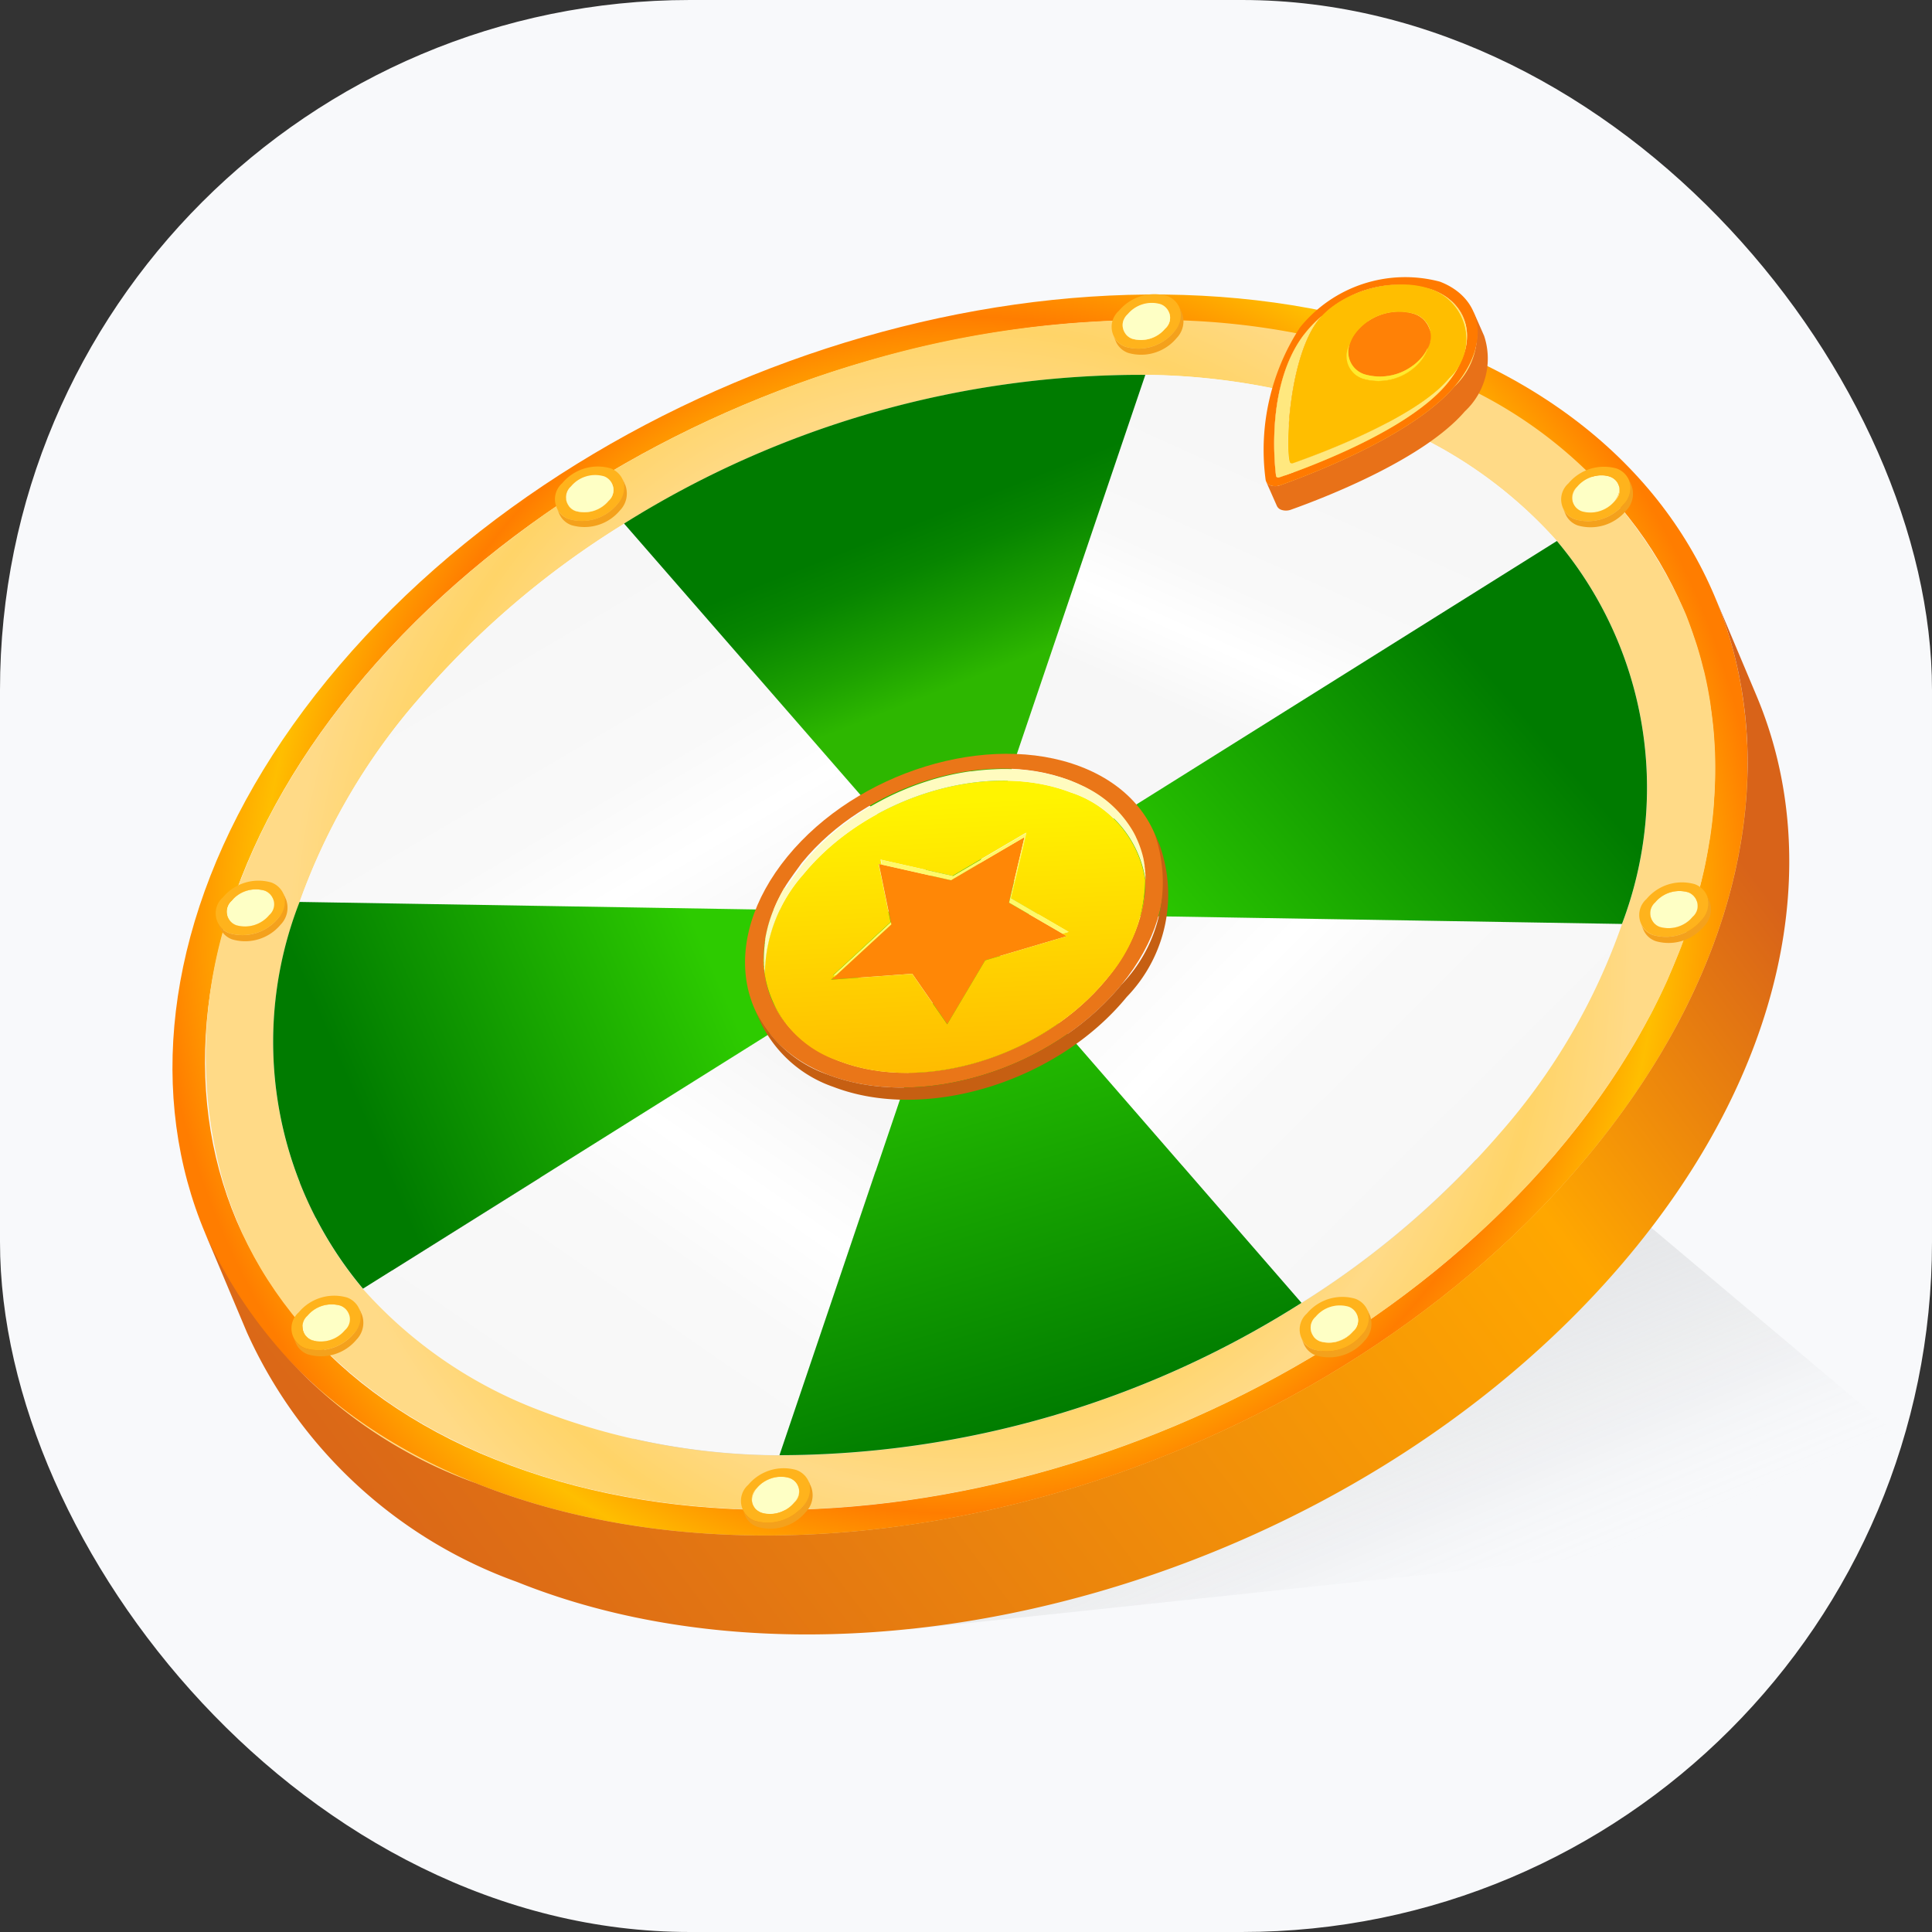 <svg height="56" viewBox="0 0 56 56" width="56" xmlns="http://www.w3.org/2000/svg" xmlns:xlink="http://www.w3.org/1999/xlink"><rect x="0" y="0" width="56" height="56" fill="#333333" stroke="none"/><clipPath id="a"><rect height="56" rx="20" width="56" x=".372"/></clipPath><linearGradient id="b" gradientUnits="objectBoundingBox" x1=".145" x2=".951" y1=".31" y2=".828"><stop offset="0" stop-color="#6d6f71" stop-opacity=".6"/><stop offset=".192" stop-color="#959595" stop-opacity=".514"/><stop offset=".437" stop-color="#a7a7a7" stop-opacity=".235"/><stop offset=".704" stop-color="#828688" stop-opacity=".063"/><stop offset=".861" stop-color="#fff" stop-opacity="0"/><stop offset="1" stop-color="#fff" stop-opacity="0"/></linearGradient><linearGradient id="c" gradientUnits="objectBoundingBox" x1=".268" x2=".755" y1=".95" y2=".313"><stop offset="0" stop-color="#f7f7f7"/><stop offset=".498" stop-color="#f9f9f9"/><stop offset=".728" stop-color="#fff"/><stop offset="1" stop-color="#f7f7f7"/></linearGradient><radialGradient id="d" cx=".5" cy=".5" gradientTransform="matrix(.788 0 0 1 .106 0)" gradientUnits="objectBoundingBox" r=".571"><stop offset="0" stop-color="#ff7d00"/><stop offset=".129" stop-color="#ffbe00"/><stop offset=".265" stop-color="#ff7d00"/><stop offset=".394" stop-color="#ffbe00"/><stop offset=".508" stop-color="#ff7d00"/><stop offset=".625" stop-color="#ffbe00"/><stop offset=".745" stop-color="#ff7d00"/><stop offset=".869" stop-color="#ffbe00"/><stop offset="1" stop-color="#ff7d00"/></radialGradient><linearGradient id="e" gradientUnits="objectBoundingBox" x1=".817" x2=".121" y1=".549" y2=".135"><stop offset="0" stop-color="#f7f7f7"/><stop offset=".444" stop-color="#f9f9f9"/><stop offset=".649" stop-color="#fff"/><stop offset="1" stop-color="#f7f7f7"/></linearGradient><radialGradient id="f" cx=".5" cy=".5" gradientTransform="matrix(.788 0 0 1 .106 0)" gradientUnits="objectBoundingBox" r=".571"><stop offset="0" stop-color="#ffda87"/><stop offset=".128" stop-color="#ffd468"/><stop offset=".265" stop-color="#ffda87"/><stop offset=".394" stop-color="#ffd468"/><stop offset=".508" stop-color="#ffda87"/><stop offset=".625" stop-color="#ffd468"/><stop offset=".745" stop-color="#ffda87"/><stop offset=".869" stop-color="#ffd468"/><stop offset="1" stop-color="#ffda87"/></radialGradient><linearGradient id="g" x1=".147" x2=".766" xlink:href="#c" y1=".389" y2="1.004"/><linearGradient id="h" x1=".631" x2=".41" xlink:href="#c" y1=".2" y2=".645"/><linearGradient id="i" gradientUnits="objectBoundingBox" x1=".664" x2=".553" y1=".566" y2=".276"><stop offset="0" stop-color="#2db700"/><stop offset=".287" stop-color="#1da100"/><stop offset=".739" stop-color="#078500"/><stop offset="1" stop-color="#007b00"/></linearGradient><linearGradient id="j" gradientUnits="objectBoundingBox" x1=".683" x2=".117" y1=".355" y2=".492"><stop offset="0" stop-color="#2dcb00"/><stop offset="1" stop-color="#007b00"/></linearGradient><linearGradient id="k" x1=".182" x2=".857" xlink:href="#j" y1=".855" y2=".529"/><linearGradient id="l" x1=".284" x2=".523" xlink:href="#j" y1=".103" y2=".941"/><linearGradient id="m" gradientUnits="objectBoundingBox" x1=".057" x2="1.005" y1=".841" y2=".353"><stop offset="0" stop-color="#d86319"/><stop offset=".765" stop-color="#ffa700"/><stop offset="1" stop-color="#d86319"/></linearGradient><linearGradient id="n" gradientUnits="objectBoundingBox" x1=".479" x2=".545" y1=".126" y2="1.264"><stop offset="0" stop-color="#fff400"/><stop offset="1" stop-color="#ffa400"/></linearGradient><g transform="translate(-.372)"><rect fill="#f8f9fb" height="56" rx="20" width="56" x=".372"/><g clip-path="url(#a)"><path d="m591.344 639.147 31.415-3.328-12.289-10.346-37.756.736z" fill="url(#b)" transform="translate(-564.646 -591.918)"/><path d="m663.977 496.4-5.312 15.714a19.5 19.5 0 0 1 -7-1.323 13.025 13.025 0 0 1 -5.074-3.5z" fill="url(#c)" transform="translate(-635.7 -469.934)"/><path d="m621.766 336.384 1.208 2.869c1.947 4.625.8 10.469-3.725 15.775-7.438 8.716-21.19 12.679-30.716 8.851a13.08 13.08 0 0 1 -7.507-6.939l-1.208-2.869a13.08 13.08 0 0 0 7.507 6.939c9.526 3.828 23.278-.135 30.716-8.851 4.528-5.306 5.672-11.15 3.725-15.775z" fill="#ffda87" transform="translate(-572.592 -318.706)"/><path d="m582.927 171.45c9.937 3.993 11.7 14.6 3.944 23.693s-22.1 13.226-32.041 9.233-11.7-14.6-3.944-23.694 22.104-13.225 32.041-9.232zm-27.516 32.25c9.526 3.828 23.278-.134 30.716-8.851s5.745-18.885-3.781-22.714-23.279.134-30.717 8.851-5.745 18.886 3.781 22.714" fill="url(#d)" transform="translate(-540.679 -161.391)"/><path d="m963.281 496.582 9.81 11.288a25.429 25.429 0 0 0 5.772-4.947 18.267 18.267 0 0 0 3.519-6.041z" fill="url(#e)" transform="translate(-934.996 -470.106)"/><path d="m564.254 209.791c.031.068.061.137.093.2q.131.277.277.547c.015.027.028.055.043.082.113.206.235.409.361.609.036.057.075.113.112.169q.143.217.3.43.069.1.141.191c.106.14.216.277.328.413.044.053.087.108.133.161.158.185.322.367.494.544l.057.056q.232.236.48.463c.057.052.116.1.174.155q.2.18.416.353c.063.051.125.1.19.153q.247.195.508.38c.04.028.078.058.119.087q.324.227.67.44c.054.033.11.065.164.1q.267.16.544.313c.079.043.16.086.24.128q.267.14.544.272c.073.035.146.071.22.106.26.12.524.236.8.345 9.526 3.828 23.278-.135 30.716-8.851l.021-.025c.252-.3.492-.6.724-.895.079-.1.153-.206.23-.308.155-.208.307-.417.453-.626.082-.118.162-.237.241-.356q.2-.3.389-.607c.07-.114.141-.227.208-.341.135-.229.262-.457.385-.686.047-.087.1-.174.142-.261q.243-.469.454-.938c.033-.074.061-.148.093-.222.1-.242.205-.484.3-.726.042-.111.08-.222.12-.332.074-.208.144-.416.209-.623.036-.116.071-.232.1-.348.06-.21.114-.419.164-.628.026-.106.053-.211.076-.316q.087-.4.149-.792c.008-.046.018-.093.025-.139.046-.307.08-.613.105-.917.008-.091.01-.182.016-.273.013-.214.023-.428.026-.64 0-.111 0-.22 0-.33q0-.293-.021-.582c-.006-.108-.012-.217-.022-.325-.018-.208-.043-.414-.071-.619-.012-.087-.021-.174-.035-.261-.046-.288-.1-.573-.167-.854-.01-.044-.024-.086-.035-.13-.059-.239-.125-.475-.2-.708-.009-.027-.019-.053-.027-.08-.022-.066-.046-.131-.068-.2-.064-.184-.13-.366-.2-.545a13.032 13.032 0 0 0 -7.561-7.084 21.5 21.5 0 0 0 -7.772-1.458 29.226 29.226 0 0 0 -8.369 1.179q-.521.15-1.039.319c-.792.258-1.577.551-2.351.871a31.986 31.986 0 0 0 -4.236 2.132c-.43.258-.856.523-1.272.8-.476.319-.939.654-1.394 1-.414.313-.823.633-1.218.967q-.83.7-1.6 1.462l-.023.024q-.754.749-1.443 1.554a22.375 22.375 0 0 0 -2.364 3.321q-.243.42-.459.841a17.992 17.992 0 0 0 -.761 1.685 13.389 13.389 0 0 0 -.532 8.854 11.421 11.421 0 0 0 .486 1.32zm1.722-9.459a18.357 18.357 0 0 1 3.478-5.918 25.5 25.5 0 0 1 5.934-5.048 28.228 28.228 0 0 1 15.109-4.312 19.432 19.432 0 0 1 6.858 1.321 13.029 13.029 0 0 1 5.066 3.495 11.1 11.1 0 0 1 1.887 11.1 18.271 18.271 0 0 1 -3.519 6.041 25.428 25.428 0 0 1 -5.772 4.947 28.276 28.276 0 0 1 -15.13 4.415 19.494 19.494 0 0 1 -7-1.323 13.026 13.026 0 0 1 -5.074-3.5 11.131 11.131 0 0 1 -1.838-11.21" fill="url(#f)" transform="translate(-556.92 -174.188)"/><path d="m622.536 290.844 9.806 11.284-19.217-.317a18.359 18.359 0 0 1 3.478-5.918 25.506 25.506 0 0 1 5.933-5.049z" fill="url(#g)" transform="translate(-604.069 -275.667)"/><path d="m975.544 213.655a13.03 13.03 0 0 1 5.066 3.495l-17.21 10.775 5.283-15.591a19.432 19.432 0 0 1 6.861 1.321z" fill="url(#h)" transform="translate(-935.111 -201.469)"/><path d="m799.6 212.255-5.283 15.591-9.826-11.28a28.228 28.228 0 0 1 15.109-4.311z" fill="url(#i)" transform="translate(-766.03 -201.39)"/><path d="m619.724 490.837-17.379 10.893a11.13 11.13 0 0 1 -1.838-11.21z" fill="url(#j)" transform="translate(-591.452 -464.377)"/><path d="m980.592 300.018a11.1 11.1 0 0 1 1.887 11.1l-19.1-.315z" fill="url(#k)" transform="translate(-935.093 -284.337)"/><path d="m871.729 496.581 9.81 11.288a28.277 28.277 0 0 1 -15.13 4.415z" fill="url(#l)" transform="translate(-843.443 -470.105)"/><path d="m607.1 329.438 1.208 2.869c2.031 4.824.837 10.92-3.886 16.455-7.759 9.092-22.1 13.226-32.041 9.233a13.645 13.645 0 0 1 -7.831-7.238l-1.208-2.869a13.645 13.645 0 0 0 7.831 7.238c9.937 3.993 24.282-.14 32.041-9.233 4.725-5.535 5.918-11.631 3.886-16.455z" fill="url(#m)" transform="translate(-557.023 -312.142)"/><path d="m1056.851 174.474-.078-.177a.821.821 0 0 1 .591-.03.413.413 0 0 1 .24.214l.078.177a.413.413 0 0 0 -.24-.214.821.821 0 0 0 -.591.03z" fill="#ffb31c" transform="translate(-1023.353 -165.452)"/><path d="m1047.848 175.974a.48.48 0 0 0 -.107.5l-.078-.177a.479.479 0 0 1 .106-.5.927.927 0 0 1 .364-.263l.006.014v.007l.007.015.007.015.007.015.007.015.006.015.006.014v.01.007.008.008.008.008.007s0 0 0 0a.925.925 0 0 0 -.331.274z" fill="#ffb31c" transform="translate(-1014.714 -166.689)"/><path d="m1049.5 178.891.078.177a.479.479 0 0 1 -.106.5.913.913 0 0 1 -.955.293.41.41 0 0 1 -.239-.214l-.078-.177a.413.413 0 0 0 .24.214.912.912 0 0 0 .955-.293.479.479 0 0 0 .105-.5z" fill="#feffc5" transform="translate(-1015.253 -169.862)"/><path d="m1043.428 169.649a.617.617 0 0 1 .195 1.043 1.339 1.339 0 0 1 -1.4.43.616.616 0 0 1 -.195-1.043 1.339 1.339 0 0 1 1.4-.43zm-1.015 1.239a.912.912 0 0 0 .955-.293.42.42 0 0 0 -.133-.711.912.912 0 0 0 -.955.293.42.42 0 0 0 .133.711" fill="#ffb31c" transform="translate(-1009.224 -161.07)"/><path d="m1048.725 174.266a.42.42 0 0 1 .133.711.913.913 0 0 1 -.955.293.42.42 0 0 1 -.133-.711.912.912 0 0 1 .955-.293z" fill="#feffc5" transform="translate(-1014.714 -165.451)"/><path d="m1044.57 176.433.078.177a.7.7 0 0 1 -.157.729 1.339 1.339 0 0 1 -1.4.43.606.606 0 0 1 -.352-.315l-.078-.177a.605.605 0 0 0 .351.315 1.339 1.339 0 0 0 1.4-.43.7.7 0 0 0 .158-.729z" fill="#f4a11c" transform="translate(-1010.015 -167.539)"/><g fill="#ffb31c"><path d="m762.95 266.123-.078-.177c.031-.013.061-.024.093-.033l.009.021.01.022.01.023.006.021.01.023.01.023.01.022.009.021c-.027.011-.058.021-.089.034z" transform="translate(-745.593 -252.104)"/><path d="m760.29 266.7a.983.983 0 0 0 -.155.081l-.039-.089-.039-.088a.992.992 0 0 1 .155-.081l.006.013.006.014.006.015.006.015.007.015.006.015.006.014.006.013v.007.008.008.008.008.008.008z" transform="translate(-742.932 -252.68)"/><path d="m764.784 265.5a.941.941 0 0 0 -.145.033l-.078-.177a.951.951 0 0 1 .145-.033v.012l.005.012.006.013.006.013.006.013.006.013.005.012.005.011v.009.01.01.01.01.01.01z" transform="translate(-747.188 -251.543)"/><path d="m767.285 265.348-.078-.177a.849.849 0 0 1 .116-.009l.009.021.01.022.01.023.01.023.01.023.01.023.01.022.009.021a.859.859 0 0 0 -.116.008z" transform="translate(-749.69 -251.395)"/><path d="m756.58 268.35-.078-.177a.883.883 0 0 1 .2-.17l.009.021.01.022.01.023.01.023.01.023.01.023.01.022.009.021a.879.879 0 0 0 -.2.169z" transform="translate(-739.572 -254.08)"/><path d="m756.452 271.273-.008.009-.078-.177.007-.009z" transform="translate(-739.444 -257.003)"/><path d="m769.635 265.381a.671.671 0 0 0 -.244-.042l-.078-.177a.674.674 0 0 1 .244.042.412.412 0 0 1 .239.214l.078.177a.412.412 0 0 0 -.239-.214z" transform="translate(-751.68 -251.395)"/><path d="m754.066 271.437a.48.48 0 0 0 -.107.5l-.078-.177a.48.48 0 0 1 .107-.5l.009.021.01.022.01.023.01.023.01.023.01.023.01.022.009.021z" transform="translate(-737.066 -257.158)"/></g><path d="m755.721 269.829.078.177a.48.48 0 0 1 -.107.5.912.912 0 0 1 -.955.293.412.412 0 0 1 -.239-.214l-.078-.177a.412.412 0 0 0 .239.214.912.912 0 0 0 .955-.293.48.48 0 0 0 .107-.5z" fill="#feffc5" transform="translate(-737.605 -255.805)"/><path d="m749.648 260.594a.616.616 0 0 1 .195 1.043 1.338 1.338 0 0 1 -1.4.43.616.616 0 0 1 -.195-1.043 1.339 1.339 0 0 1 1.4-.43zm-1.015 1.239a.912.912 0 0 0 .955-.293.42.42 0 0 0 -.133-.711.912.912 0 0 0 -.955.293.42.42 0 0 0 .133.711" fill="#ffb31c" transform="translate(-731.579 -247.019)"/><path d="m754.943 265.2a.42.42 0 0 1 .133.711.912.912 0 0 1 -.955.293.42.42 0 0 1 -.133-.711.912.912 0 0 1 .955-.293z" fill="#feffc5" transform="translate(-737.066 -251.395)"/><path d="m750.79 267.38.078.177a.7.7 0 0 1 -.157.728 1.338 1.338 0 0 1 -1.4.43.605.605 0 0 1 -.352-.315l-.078-.177a.6.6 0 0 0 .351.315 1.338 1.338 0 0 0 1.4-.43.7.7 0 0 0 .158-.728z" fill="#f4a11c" transform="translate(-732.369 -253.491)"/><g fill="#ffb31c"><path d="m584.226 484.723-.078-.177c.024-.009.049-.018.074-.026l.009.021.01.022.01.023.01.023.01.023.01.023.01.022.009.021c-.025.002-.05.015-.074.025z" transform="translate(-576.685 -458.706)"/><path d="m581.237 485.166a1 1 0 0 0 -.174.089l-.078-.177a1 1 0 0 1 .174-.089z" transform="translate(-573.695 -459.149)"/><path d="m585.72 484.082a.953.953 0 0 0 -.154.034l-.078-.177a.958.958 0 0 1 .154-.034z" transform="translate(-577.951 -458.124)"/><path d="m588.369 483.954-.078-.177a.827.827 0 0 1 .107-.007l.009.021.01.022.01.023.01.023.01.023.01.023.01.022.009.021a.849.849 0 0 0 -.107.006z" transform="translate(-580.6 -457.997)"/><path d="m590.563 483.989a.675.675 0 0 0 -.244-.042l-.078-.177a.672.672 0 0 1 .244.042.412.412 0 0 1 .24.214l.078.177a.412.412 0 0 0 -.24-.214z" transform="translate(-582.443 -457.997)"/><path d="m574.994 486.966a.479.479 0 0 0 -.107.5l-.078-.177a.48.48 0 0 1 .107-.5.872.872 0 0 1 .2-.179l.009.021.01.022.01.023.01.023.01.023.01.023.01.022.009.021a.875.875 0 0 0 -.2.178z" transform="translate(-567.829 -460.681)"/></g><path d="m576.649 488.437.078.177a.479.479 0 0 1 -.107.5.912.912 0 0 1 -.955.293.411.411 0 0 1 -.239-.214l-.078-.177a.412.412 0 0 0 .239.214.912.912 0 0 0 .955-.293.48.48 0 0 0 .107-.5z" fill="#feffc5" transform="translate(-568.368 -462.407)"/><path d="m575.871 483.812a.42.42 0 0 1 .133.711.912.912 0 0 1 -.955.293.42.42 0 0 1 -.133-.711.912.912 0 0 1 .955-.293z" fill="#feffc5" transform="translate(-567.829 -457.997)"/><path d="m570.579 479.2a.616.616 0 0 1 .195 1.043 1.339 1.339 0 0 1 -1.4.43.616.616 0 0 1 -.195-1.043 1.338 1.338 0 0 1 1.4-.43zm-1.015 1.239a.912.912 0 0 0 .955-.293.42.42 0 0 0 -.133-.711.912.912 0 0 0 -.955.293.42.42 0 0 0 .133.711" fill="#ffb31c" transform="translate(-562.344 -453.621)"/><path d="m571.721 485.988.078.177a.7.7 0 0 1 -.157.728 1.339 1.339 0 0 1 -1.4.43.6.6 0 0 1 -.351-.315l-.078-.177a.6.6 0 0 0 .351.315 1.339 1.339 0 0 0 1.4-.43.7.7 0 0 0 .157-.728z" fill="#f4a11c" transform="translate(-563.135 -460.093)"/><path d="m626.075 703.022a.789.789 0 0 0 -.5 0l-.078-.177a.787.787 0 0 1 .5 0 .413.413 0 0 1 .239.214l.078.177a.412.412 0 0 0 -.239-.214z" fill="#ffb31c" transform="translate(-615.758 -665.001)"/><path d="m615 704.023a.48.48 0 0 0 -.107.5l-.078-.177a.48.48 0 0 1 .107-.5.946.946 0 0 1 .45-.294l.009.021.01.022.01.023.01.023.01.023.01.023.01.022.009.021a.944.944 0 0 0 -.45.293z" fill="#ffb31c" transform="translate(-605.636 -665.709)"/><path d="m616.653 707.469.078.177a.48.48 0 0 1 -.107.5.912.912 0 0 1 -.955.293.412.412 0 0 1 -.24-.214l-.078-.177a.412.412 0 0 0 .24.214.912.912 0 0 0 .955-.293.48.48 0 0 0 .107-.5z" fill="#feffc5" transform="translate(-606.175 -669.41)"/><path d="m615.875 702.844a.42.42 0 0 1 .133.711.912.912 0 0 1 -.955.293.42.42 0 0 1 -.133-.711.912.912 0 0 1 .955-.293z" fill="#feffc5" transform="translate(-605.636 -665)"/><path d="m610.578 698.233a.616.616 0 0 1 .195 1.043 1.339 1.339 0 0 1 -1.4.43.616.616 0 0 1 -.195-1.043 1.339 1.339 0 0 1 1.4-.43zm-1.015 1.239a.912.912 0 0 0 .955-.293.42.42 0 0 0 -.133-.711.912.912 0 0 0 -.955.293.42.42 0 0 0 .133.711" fill="#ffb31c" transform="translate(-600.147 -660.624)"/><path d="m611.72 705.019.078.177a.7.7 0 0 1 -.156.729 1.338 1.338 0 0 1 -1.4.43.6.6 0 0 1 -.352-.315l-.078-.177a.6.6 0 0 0 .352.315 1.339 1.339 0 0 0 1.4-.43.7.7 0 0 0 .156-.729z" fill="#f4a11c" transform="translate(-600.937 -667.095)"/><path d="m863.214 794.051a.787.787 0 0 0 -.5 0l-.078-.177a.788.788 0 0 1 .5 0 .412.412 0 0 1 .239.214l.078.177a.413.413 0 0 0 -.239-.214z" fill="#ffb31c" transform="translate(-839.874 -751.031)"/><path d="m852.136 795.052a.48.48 0 0 0 -.107.5l-.078-.177a.479.479 0 0 1 .107-.5.947.947 0 0 1 .45-.294l.009.021.01.022.01.023.01.023.01.023.01.023.01.022.009.021a.946.946 0 0 0 -.45.293z" fill="#ffb31c" transform="translate(-829.752 -751.739)"/><path d="m853.792 798.5.078.177a.48.48 0 0 1 -.107.5.912.912 0 0 1 -.955.293.412.412 0 0 1 -.24-.214l-.078-.177a.412.412 0 0 0 .239.214.913.913 0 0 0 .955-.293.479.479 0 0 0 .108-.5z" fill="#feffc5" transform="translate(-830.291 -755.439)"/><ellipse cx=".711" cy=".505" fill="#feffc5" rx=".711" ry=".505" transform="matrix(.915 -.404 .404 .915 21.996 43.17)"/><path d="m847.717 789.263a.617.617 0 0 1 .2 1.043 1.338 1.338 0 0 1 -1.4.43.616.616 0 0 1 -.195-1.043 1.339 1.339 0 0 1 1.395-.43zm-1.017 1.237a.912.912 0 0 0 .955-.293.42.42 0 0 0 -.133-.711.913.913 0 0 0 -.955.293.42.42 0 0 0 .133.711" fill="#ffb31c" transform="translate(-824.262 -746.654)"/><path d="m848.859 796.051.078.177a.7.7 0 0 1 -.156.728 1.339 1.339 0 0 1 -1.4.43.606.606 0 0 1 -.352-.315l-.078-.177a.606.606 0 0 0 .352.315 1.339 1.339 0 0 0 1.4-.43.7.7 0 0 0 .156-.728z" fill="#f4a11c" transform="translate(-825.053 -753.128)"/><g fill="#ffb31c"><path d="m1161.524 703.546-.018-.041-.032-.073-.016-.037-.008-.017s0-.005 0-.008h.047l.009.021.01.022.01.023.01.023.01.023.01.023.01.022.009.021z" transform="translate(-1122.277 -665.534)"/><path d="m1150.1 703.573a.963.963 0 0 0 -.664.333l-.078-.177a.962.962 0 0 1 .664-.333l.008.017.008.018.008.019.008.019.008.019.008.019.008.018.008.017z" transform="translate(-1110.858 -665.561)"/><path d="m1162.632 703.586a.67.67 0 0 0 -.244-.042l-.044-.1-.015-.034-.01-.022a.119.119 0 0 1 -.009-.021.675.675 0 0 1 .244.042.412.412 0 0 1 .239.214l.078.177a.41.41 0 0 0 -.239-.214z" transform="translate(-1123.094 -665.534)"/><path d="m1147.064 709.642a.479.479 0 0 0 -.107.5l-.078-.177a.48.48 0 0 1 .107-.5l.009.021.01.022.01.023.01.023.01.023.01.023.01.022.009.021z" transform="translate(-1108.481 -671.297)"/></g><path d="m1148.718 708.033.078.177a.48.48 0 0 1 -.106.5.912.912 0 0 1 -.955.293.412.412 0 0 1 -.239-.214l-.078-.177a.413.413 0 0 0 .24.214.913.913 0 0 0 .955-.293.48.48 0 0 0 .105-.5z" fill="#feffc5" transform="translate(-1109.019 -669.943)"/><path d="m1142.641 698.8a.616.616 0 0 1 .2 1.043 1.34 1.34 0 0 1 -1.4.43.617.617 0 0 1 -.2-1.043 1.338 1.338 0 0 1 1.4-.43zm-1.014 1.239a.912.912 0 0 0 .955-.293.42.42 0 0 0 -.133-.711.912.912 0 0 0 -.955.293.42.42 0 0 0 .133.711" fill="#ffb31c" transform="translate(-1102.989 -661.156)"/><path d="m1147.941 703.409a.42.42 0 0 1 .133.711.912.912 0 0 1 -.955.293.42.42 0 0 1 -.133-.711.912.912 0 0 1 .955-.293z" fill="#feffc5" transform="translate(-1108.48 -665.534)"/><path d="m1143.784 705.585.078.177a.7.7 0 0 1 -.157.729 1.339 1.339 0 0 1 -1.4.43.606.606 0 0 1 -.352-.315l-.078-.177a.606.606 0 0 0 .352.315 1.34 1.34 0 0 0 1.4-.43.7.7 0 0 0 .157-.729z" fill="#f4a11c" transform="translate(-1103.78 -667.63)"/><g fill="#ffb31c"><path d="m1336.948 485.137a.933.933 0 0 0 -.1.024l-.078-.177a.941.941 0 0 1 .1-.024l.006.013.006.014.006.014.006.015.006.015.006.014.006.014.006.013v.008.008.008.009.008.008.008z" transform="translate(-1287.976 -459.122)"/><path d="m1338.587 484.842-.078-.177a.869.869 0 0 1 .166-.017l.009.021.01.022.01.023.01.023.01.023.01.023.01.022.009.021a.882.882 0 0 0 -.166.016z" transform="translate(-1289.616 -458.827)"/><path d="m1341.85 484.867a.674.674 0 0 0 -.244-.042l-.078-.177a.678.678 0 0 1 .244.042.413.413 0 0 1 .24.215l.078.177a.413.413 0 0 0 -.24-.215z" transform="translate(-1292.469 -458.827)"/><path d="m1326.281 485.869a.48.48 0 0 0 -.107.5l-.078-.177a.479.479 0 0 1 .106-.5.946.946 0 0 1 .45-.294l.009.021.01.022.01.023.01.023.01.023.01.023.01.022.009.021a.943.943 0 0 0 -.449.293z" transform="translate(-1277.855 -459.536)"/></g><path d="m1327.935 489.314.078.177a.479.479 0 0 1 -.107.5.912.912 0 0 1 -.955.293.412.412 0 0 1 -.24-.215l-.078-.177a.413.413 0 0 0 .24.214.912.912 0 0 0 .955-.293.48.48 0 0 0 .107-.499z" fill="#feffc5" transform="translate(-1278.393 -463.236)"/><path d="m1327.158 484.69a.42.42 0 0 1 .133.711.912.912 0 0 1 -.955.293.42.42 0 0 1 -.133-.711.911.911 0 0 1 .955-.293z" fill="#feffc5" transform="translate(-1277.855 -458.827)"/><path d="m1321.861 480.08a.616.616 0 0 1 .195 1.043 1.338 1.338 0 0 1 -1.4.431.617.617 0 0 1 -.194-1.043 1.339 1.339 0 0 1 1.399-.431zm-1.014 1.239a.912.912 0 0 0 .955-.293.42.42 0 0 0 -.133-.711.912.912 0 0 0 -.955.293.42.42 0 0 0 .133.711" fill="#ffb31c" transform="translate(-1272.366 -454.452)"/><path d="m1323 486.865.078.177a.7.7 0 0 1 -.157.729 1.339 1.339 0 0 1 -1.4.431.6.6 0 0 1 -.351-.315l-.078-.177a.6.6 0 0 0 .351.315 1.339 1.339 0 0 0 1.4-.431.7.7 0 0 0 .157-.729z" fill="#f4a11c" transform="translate(-1273.156 -460.922)"/><path d="m1286.746 269.958.078.177a.48.48 0 0 1 -.107.5.912.912 0 0 1 -.955.293.411.411 0 0 1 -.239-.214l-.078-.177a.412.412 0 0 0 .239.214.912.912 0 0 0 .955-.293.48.48 0 0 0 .107-.5z" fill="#feffc5" transform="translate(-1239.467 -255.928)"/><ellipse cx=".711" cy=".505" fill="#feffc5" rx=".711" ry=".505" transform="matrix(.915 -.404 .404 .915 45.774 14.143)"/><path d="m1280.67 260.718a.617.617 0 0 1 .195 1.044 1.339 1.339 0 0 1 -1.4.43.617.617 0 0 1 -.195-1.043 1.34 1.34 0 0 1 1.4-.431zm-1.015 1.239a.913.913 0 0 0 .955-.293.42.42 0 0 0 -.133-.711.912.912 0 0 0 -.955.293.42.42 0 0 0 .133.711" fill="#ffb31c" transform="translate(-1233.437 -247.137)"/><path d="m1281.812 267.505.078.177a.7.7 0 0 1 -.156.729 1.34 1.34 0 0 1 -1.4.43.606.606 0 0 1 -.351-.315l-.078-.177a.606.606 0 0 0 .352.315 1.339 1.339 0 0 0 1.4-.43.705.705 0 0 0 .155-.729z" fill="#f4a11c" transform="translate(-1234.228 -253.61)"/><path d="m899.352 456.3-.448 1.9 1.552.9.124.072-2.366.7-1.1 1.853-1.015-1.463-2.353.17.142-.132 1.6-1.475-.013-.062-.346-1.686.085.019 2 .451z" fill="#ff8706" transform="translate(-869.284 -432.037)"/><path d="m864.765 493.009a3.343 3.343 0 0 1 -1.942-1.738l-.156-.354a3.343 3.343 0 0 0 1.942 1.739c2.437.935 5.905-.129 7.748-2.378a4.7 4.7 0 0 0 1.093-2.38l.018.041.019.044.02.046.02.046.021.046.02.045.019.044.018.041a4.7 4.7 0 0 1 -1.093 2.38c-1.842 2.248-5.312 3.313-7.747 2.378z" fill="#ffe800" transform="translate(-839.907 -461.897)"/><path d="m858.015 412.682c2.672 1.026 3.2 3.857 1.181 6.323s-5.825 3.634-8.5 2.608-3.2-3.857-1.181-6.323 5.827-3.634 8.5-2.608zm-6.994 8.538c2.437.935 5.905-.129 7.748-2.378 1.7-2.075 1.42-4.434-.549-5.521l-.089-.047-.06-.03-.028-.014-.156-.072-.194-.08c-2.437-.935-5.906.129-7.747 2.378l-.021.026c-.383.526-.441.619-.495.712-1.2 2.05-.581 4.194 1.593 5.028" fill="#ea7618" transform="translate(-826.32 -390.461)"/><path d="m869.1 429.387a3.181 3.181 0 0 0 -2.166-2.536c-2.437-.936-5.906.129-7.747 2.378a4.434 4.434 0 0 0 -1.118 2.874c0-.036-.009-.072-.013-.109a3.169 3.169 0 0 0 2.18 2.647c2.436.935 5.905-.129 7.747-2.378a4.432 4.432 0 0 0 1.117-2.876zm-2.271 1.633-2.366.7-1.1 1.853-1.015-1.463-2.353.17.142-.132-.087.006 1.67-1.543-.346-1.686.085.019-.03-.145 2.089.47 2.131-1.251-.448 1.9 1.676.975-.18.053.124.072m-8.788.748c0-.036 0-.073 0-.11.007.038.008.075.009.111zm0 .107c0-.036 0-.071 0-.107.01.041.012.077.014.113zm.009.112q-.005-.054-.009-.107c.017.042.02.078.024.113z" fill="url(#n)" transform="translate(-835.535 -403.883)"/><path d="m864.936 453.814.156.354a4.269 4.269 0 0 1 -.949 4.416c-2.021 2.467-5.825 3.634-8.5 2.608a3.666 3.666 0 0 1 -2.13-1.907l-.156-.354a3.666 3.666 0 0 0 2.13 1.907c2.673 1.026 6.477-.141 8.5-2.608a4.269 4.269 0 0 0 .949-4.416z" fill="#c65f12" transform="translate(-831.112 -429.687)"/><path d="m858.642 423.543-.049.085-.016.03-.032.059-.018.034-.029.056-.018.035-.029.059-.015.03-.04.086-.011.026-.027.063-.015.037-.021.052-.016.04-.019.049-.015.04-.018.051-.013.038c-.009.027-.018.055-.027.082l-.013.042-.013.044-.013.047-.011.04-.012.048-.009.038-.012.05-.007.031c-.014.064-.026.127-.037.19v.025c0 .02-.006.039-.009.059v.024c0 .02-.005.04-.008.06s0 .013 0 .019a3.288 3.288 0 0 0 .007.817 4.433 4.433 0 0 1 1.118-2.874c1.842-2.249 5.311-3.313 7.748-2.378a3.18 3.18 0 0 1 2.166 2.536s0-.008 0-.012c0-.027 0-.054 0-.081v-.02c0-.026 0-.052-.006-.077 0-.007 0-.015 0-.022 0-.025 0-.051-.008-.076 0-.008 0-.015 0-.023 0-.025-.007-.05-.01-.076v-.021c0-.026-.009-.052-.013-.078v-.018c-.005-.028-.011-.055-.017-.083v-.012a2.939 2.939 0 0 0 -.184-.559q-.019-.043-.04-.086v-.005l-.042-.083q-.022-.042-.046-.083a3.258 3.258 0 0 0 -1.276-1.22l-.086-.046-.057-.029h-.005l-.046-.022-.13-.06-.194-.08a5.572 5.572 0 0 0 -2.237-.333q-.14.006-.281.018c-.123.01-.247.024-.37.041h-.033q-.312.044-.623.116l-.056.013q-.23.054-.457.123l-.2.064q-.162.054-.322.114-.1.038-.2.079l-.18.076q-.308.135-.6.294-.151.081-.3.169a7.18 7.18 0 0 0 -1.881 1.6l-.068.09c-.29.4-.373.524-.424.606l-.024.041z" fill="#fffbbf" transform="translate(-835.535 -397.81)"/><path d="m923.672 455.918 1.675.975-.179.053-1.552-.9.448-1.9-2.131 1.251-2-.451-.03-.145 2.089.47 2.131-1.251z" fill="#fff96a" transform="translate(-893.996 -429.882)"/><path d="m894.855 502.754 1.6-1.475-.013-.062-1.67 1.543.023.052.053-.049z" fill="#ffe800" transform="translate(-870.246 -474.486)"/><path d="m894.769 502.76 1.67-1.543.013.062-1.6 1.475z" fill="#fff96a" transform="translate(-870.246 -474.486)"/><path d="m1153.263 166.025a2.254 2.254 0 0 0 -.291.261l-.276-.625-.037-.083a2.825 2.825 0 0 1 1.036-.671l.312.708-.312-.708a3.587 3.587 0 0 1 .427-.137l.313.708-.312-.708a3.549 3.549 0 0 1 .445-.083l.037.083.039.088.04.091.041.093.041.093.04.091.039.088.036.083-.312-.708a3.222 3.222 0 0 1 .45-.023l.037.083.038.088.04.091.041.093.041.093.04.091.039.088.036.083-.312-.708a2.781 2.781 0 0 1 .441.044l.036.083.039.088.04.091.041.093.041.093.04.091.039.088.036.083-.312-.708a2.346 2.346 0 0 1 .419.116l.313.708a3.275 3.275 0 0 0 -2.929.493l-.312-.708.018.041.019.042.039.088.04.091.041.093.041.093.04.091.038.088zm.037-.934.018.041.019.042.019.043.02.044.02.045.02.046.02.046.021.046.021.046.02.046.02.046.02.045.02.044.019.043.019.042.018.041-.018-.041-.019-.042-.019-.043-.02-.044-.02-.045-.02-.046-.02-.046-.021-.046-.021-.046-.02-.046-.02-.046-.02-.045-.02-.044-.019-.043-.019-.042z" fill="#ff7a00" transform="translate(-1113.974 -156.417)"/><g fill="#ffbe00"><path d="m1189.818 179.758-.057.008-.312-.708.057-.008.027.062.029.066.03.068.031.07.031.07.03.068.029.066.027.062.009.021.009.022.01.023.01.023.01.023.01.023.01.022z" transform="translate(-1148.742 -170.013)"/><path d="m1190.795 179.57-.313-.708a1.478 1.478 0 0 1 .171-.011l.036.083.039.088.04.091.041.093.041.093.04.091.039.088.036.083a1.492 1.492 0 0 0 -.17.009z" transform="translate(-1149.719 -169.825)"/><path d="m1194.121 179.576a1.294 1.294 0 0 0 -.217-.017l-.312-.708a1.283 1.283 0 0 1 .216.017l.036.081.038.086.04.089.04.091.04.091.039.089.038.086.036.081v.011z" transform="translate(-1152.658 -169.825)"/><path d="m1197.843 179.864-.312-.708.037.083.039.088.04.091.041.093.041.093.04.091.038.088.037.083z" transform="translate(-1156.38 -170.113)"/></g><path d="m1211.6 168.3-.312-.708a1.866 1.866 0 0 1 .333.166l.032.072.034.076.035.079.036.081.036.081.035.079.034.076.032.072v.005.005.011l.005.012.005.012.005.012.005.012.005.011v.011a1.869 1.869 0 0 0 -.333-.166z" fill="#ff7a00" transform="translate(-1169.38 -159.182)"/><path d="m1217.615 171.226-.272-.616c.043.027.084.056.123.086l.313.708c-.039-.03-.08-.059-.123-.087z" fill="#ff7a00" transform="translate(-1175.105 -162.036)"/><path d="m1219.914 172.9-.011-.009-.313-.708.012.009.015.033.008.017.015.035.008.018.016.037.008.019.017.038.008.019.017.038.008.019.012.027v.008l.007.016v.008l.007.016v.008l.007.016v.008l.007.015v.007l.006.015.007.017.016.035.008.018.017.037.009.019.017.038.009.019.016.037.008.018.015.035z" fill="#ff7a00" transform="translate(-1177.228 -163.525)"/><path d="m1167.766 180.469a1.1 1.1 0 0 0 -.206.372l-.312-.708a1.1 1.1 0 0 1 .205-.372 1.678 1.678 0 0 1 1.014-.566l.037.083.038.088.04.091.041.093.041.093.04.091.039.088.036.083a1.676 1.676 0 0 0 -1.013.564z" fill="#ffbe00" transform="translate(-1127.761 -170.15)"/><path d="m1219.99 172.771-.184-.417c.028.022.054.044.079.067l.177.4.136.308c-.026-.023-.052-.045-.08-.067z" fill="#ff7a00" transform="translate(-1177.432 -163.684)"/><path d="m1221.572 174.292-.008-.007-.312-.708.008.007.021.048.011.025.023.052.011.026.024.054.012.027.023.053.012.026.022.051.01.024.015.033v.01l.009.02v.01l.009.021v.01l.009.021v.011l.01.022v.011l.01.022v.009l.008.017v.009l.007.017v.008l.008.017v.008l.007.016v.008l.007.016z" fill="#ff7a00" transform="translate(-1178.798 -164.84)"/><path d="m1198.118 179.931a1.074 1.074 0 0 0 -.206-.056l-.313-.708a1.081 1.081 0 0 1 .206.056.72.72 0 0 1 .418.375l.313.708a.719.719 0 0 0 -.418-.375z" fill="#ffbe00" transform="translate(-1156.445 -170.123)"/><path d="m1166.1 196.971a.744.744 0 0 0 -.03.623l-.313-.708c0-.011-.009-.021-.013-.032l.1.216.217.492-.312-.708a.67.67 0 0 1 -.04-.284l.018.041.018.042.039.088.04.091.041.093.041.093.04.091.039.088.037.083-.312-.708a.864.864 0 0 1 .083-.307z" fill="#ffbe00" transform="translate(-1126.297 -186.28)"/><path d="m1166.948 196.971a.707.707 0 0 0 .019.5l-.312-.708a.7.7 0 0 1 -.019-.5 2.484 2.484 0 0 1 .312.708z" fill="#ffeb2e" transform="translate(-1127.148 -186.28)"/><path d="m1221.65 174.284-.254-.575a1.342 1.342 0 0 1 .322.445l.313.708a1.343 1.343 0 0 0 -.321-.445z" fill="#ff7a00" transform="translate(-1178.935 -164.965)"/><path d="m1212.422 169.044a1.422 1.422 0 0 0 -.828-.748l-.312-.708a1.423 1.423 0 0 1 .828.748z" fill="#ffe87f" transform="translate(-1169.375 -159.18)"/><path d="m1168.508 178.924a.69.69 0 0 1 .388 1 1.174 1.174 0 0 1 -.156.243 1.593 1.593 0 0 1 -1.668.512.677.677 0 0 1 -.437-.87 1.093 1.093 0 0 1 .205-.372 1.593 1.593 0 0 1 1.668-.513z" fill="#ff8106" transform="translate(-1127.148 -169.825)"/><path d="m1169.867 187 .313.708a.744.744 0 0 1 -.03.623 1.173 1.173 0 0 1 -.156.243 1.592 1.592 0 0 1 -1.668.512.72.72 0 0 1 -.418-.374l-.312-.708a.72.72 0 0 0 .418.374 1.593 1.593 0 0 0 1.668-.512 1.16 1.16 0 0 0 .156-.243.743.743 0 0 0 .029-.623z" fill="#ff8106" transform="translate(-1128.089 -177.524)"/><path d="m1168.044 196.377a1.1 1.1 0 0 1 -.2.371 1.593 1.593 0 0 1 -1.668.512.689.689 0 0 1 -.387-1 .677.677 0 0 0 .437.87 1.593 1.593 0 0 0 1.668-.512 1.17 1.17 0 0 0 .15-.241z" fill="#ffeb2e" transform="translate(-1126.297 -186.28)"/><path d="m1167.424 199.932a.719.719 0 0 1 -.418-.374l-.313-.708a.72.72 0 0 0 .418.374 1.593 1.593 0 0 0 1.668-.512 1.1 1.1 0 0 0 .205-.371l.312.708a1.093 1.093 0 0 1 -.2.371 1.594 1.594 0 0 1 -1.672.512z" fill="#ffeb2e" transform="translate(-1127.237 -188.244)"/><path d="m1127.875 186.653a.053.053 0 0 0 0 .013l-.312-.708a.044.044 0 0 1 0-.013c-.053-.423-.284-2.767.877-4.184a3.494 3.494 0 0 1 .45-.455l.313.708a3.494 3.494 0 0 0 -.45.455c-1.162 1.417-.931 3.76-.878 4.184z" fill="#ff7a00" transform="translate(-1090.204 -172.145)"/><path d="m1135.2 186.243v.007l-.312-.708v-.007c-.126-.424-.012-3.077.86-4.142q.036-.044.075-.086l.313.708q-.04.043-.076.086c-.877 1.065-.991 3.717-.86 4.142z" fill="#ffe87f" transform="translate(-1097.133 -172.145)"/><path d="m1140.649 181.2.312.708a1.776 1.776 0 0 1 -.361 1.809c-.966 1.182-3.968 2.275-4.526 2.463a.089.089 0 0 1 -.061 0 .06.06 0 0 1 -.033-.031l-.312-.708a.058.058 0 0 0 .033.031.088.088 0 0 0 .06 0c.558-.188 3.56-1.28 4.526-2.463a1.776 1.776 0 0 0 .362-1.809z" fill="#ffbe00" transform="translate(-1097.915 -172.047)"/><path d="m1128.9 187.167a.05.05 0 0 1 -.029-.026l-.312-.708a.049.049 0 0 0 .029.026.094.094 0 0 0 .064 0c.557-.188 3.615-1.268 4.822-2.67a1.892 1.892 0 0 0 .5-1.979l.313.708a1.891 1.891 0 0 1 -.505 1.978c-1.207 1.4-4.264 2.482-4.822 2.67a.1.1 0 0 1 -.06.001z" fill="#ffe87f" transform="translate(-1091.198 -172.62)"/><path d="m1129.26 178.871.312.708a2.091 2.091 0 0 1 -.558 2.188c-1.187 1.379-3.99 2.475-5.031 2.847a.425.425 0 0 1 -.291.007.22.22 0 0 1 -.127-.113l-.313-.708a.22.22 0 0 0 .127.113.425.425 0 0 0 .291-.007c1.042-.373 3.844-1.469 5.031-2.847a2.092 2.092 0 0 0 .559-2.188z" fill="#e87118" transform="translate(-1086.182 -169.844)"/><path d="m1127.412 160.326c1.234.474 1.5 1.789.411 3.052-1.186 1.379-3.99 2.475-5.031 2.847a.424.424 0 0 1 -.29.007.206.206 0 0 1 -.143-.175 6.511 6.511 0 0 1 .995-4.4 3.921 3.921 0 0 1 4.058-1.331zm.169 3c.983-1.142.744-2.331-.372-2.76a3.241 3.241 0 0 0 -3.219.753 3.472 3.472 0 0 0 -.45.455c-1.161 1.417-.93 3.76-.877 4.184a.047.047 0 0 0 .032.039.1.1 0 0 0 .064 0c.558-.188 3.615-1.268 4.822-2.67" fill="#ff7a00" transform="translate(-1085.304 -152.162)"/><path d="m1132.109 167.588c1.116.428 1.355 1.617.372 2.759-1.207 1.4-4.264 2.482-4.822 2.67a.1.1 0 0 1 -.064 0 .047.047 0 0 1 -.032-.039c-.053-.423-.284-2.767.877-4.184a3.5 3.5 0 0 1 .45-.455q-.039.043-.075.086c-.873 1.065-.986 3.718-.86 4.142a.057.057 0 0 0 .036.038.089.089 0 0 0 .061 0c.557-.188 3.56-1.28 4.525-2.463a1.536 1.536 0 0 0 -.468-2.554z" fill="#ffe87f" transform="translate(-1090.204 -159.18)"/><path d="m1137.9 164.672h-.057a3.473 3.473 0 0 0 -.392.057q-.083.017-.166.038a3.438 3.438 0 0 0 -.96.4l-.044.028-.086.058-.042.03a2.3 2.3 0 0 0 -.331.291q-.039.043-.075.086c-.872 1.065-.986 3.718-.86 4.142a.058.058 0 0 0 .036.038.088.088 0 0 0 .06 0c.557-.188 3.56-1.28 4.526-2.463a1.536 1.536 0 0 0 -.467-2.557 2.329 2.329 0 0 0 -.365-.106l-.108-.02-.109-.015-.11-.011h-.056a3.1 3.1 0 0 0 -.394.004zm.6.845a.69.69 0 0 1 .388 1 1.094 1.094 0 0 1 -.205.371 1.593 1.593 0 0 1 -1.668.512.689.689 0 0 1 -.387-1 1.1 1.1 0 0 1 .205-.372 1.593 1.593 0 0 1 1.667-.512" fill="#ffbe00" transform="translate(-1097.133 -156.417)"/></g></g></svg>